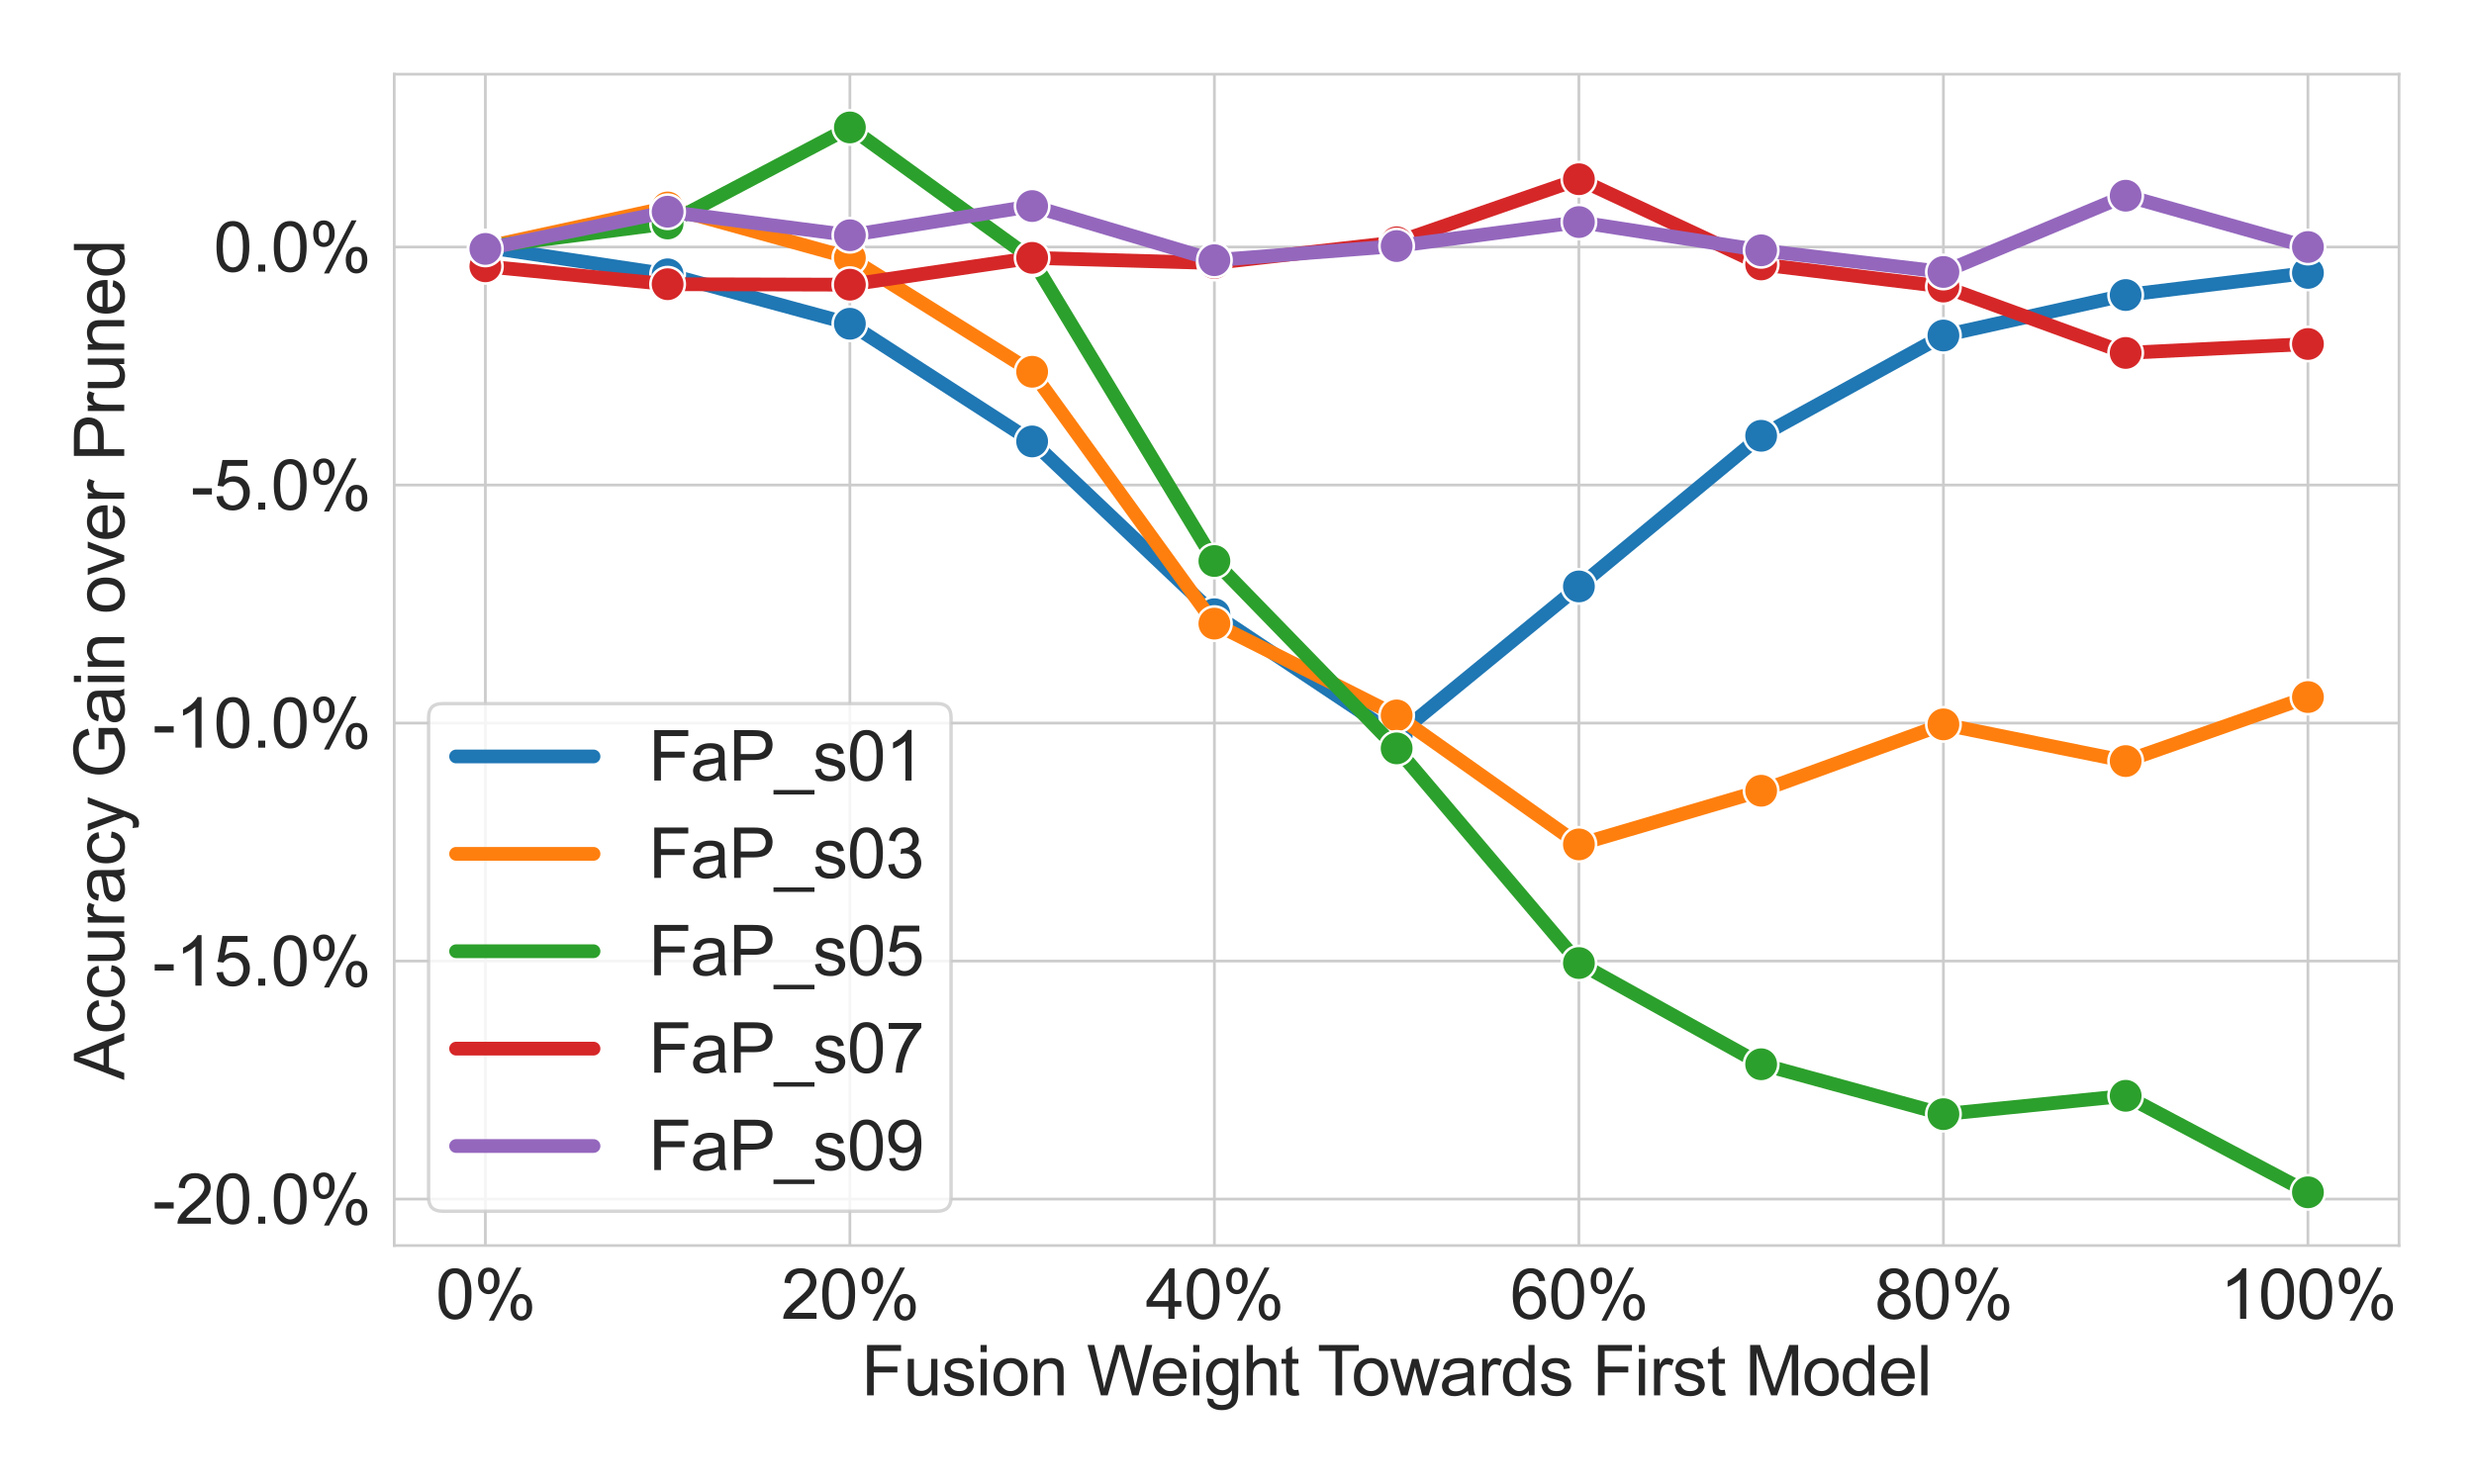 <?xml version="1.0" encoding="utf-8" standalone="no"?>
<!DOCTYPE svg PUBLIC "-//W3C//DTD SVG 1.1//EN"
  "http://www.w3.org/Graphics/SVG/1.1/DTD/svg11.dtd">
<svg xmlns:xlink="http://www.w3.org/1999/xlink" width="720pt" height="432pt" viewBox="0 0 720 432" xmlns="http://www.w3.org/2000/svg" version="1.1">
 <defs>
  <style type="text/css">*{stroke-linejoin: round; stroke-linecap: butt}</style>
 </defs>
 <g id="figure_1">
  <g id="patch_1">
   <path d="M 0 432 
L 720 432 
L 720 0 
L 0 0 
z
" style="fill: #ffffff"/>
  </g>
  <g id="axes_1">
   <g id="patch_2">
    <path d="M 114.734 362.584 
L 698.189 362.584 
L 698.189 21.6 
L 114.734 21.6 
z
" style="fill: #ffffff"/>
   </g>
   <g id="matplotlib.axis_1">
    <g id="xtick_1">
     <g id="line2d_1">
      <path d="M 141.255 362.584 
L 141.255 21.6 
" clip-path="url(#paf6564ee57)" style="fill: none; stroke: #cccccc; stroke-width: 0.8; stroke-linecap: round"/>
     </g>
     <g id="text_1">
      <!-- 0% -->
      <g style="fill: #262626" transform="translate(126.802 383.9) scale(0.2 -0.2)">
       <defs>
        <path id="ArialMT-30" d="M 266 2259 
Q 266 3072 433 3567 
Q 600 4063 929 4331 
Q 1259 4600 1759 4600 
Q 2128 4600 2406 4451 
Q 2684 4303 2865 4023 
Q 3047 3744 3150 3342 
Q 3253 2941 3253 2259 
Q 3253 1453 3087 958 
Q 2922 463 2592 192 
Q 2263 -78 1759 -78 
Q 1097 -78 719 397 
Q 266 969 266 2259 
z
M 844 2259 
Q 844 1131 1108 757 
Q 1372 384 1759 384 
Q 2147 384 2411 759 
Q 2675 1134 2675 2259 
Q 2675 3391 2411 3762 
Q 2147 4134 1753 4134 
Q 1366 4134 1134 3806 
Q 844 3388 844 2259 
z
" transform="scale(0.016)"/>
        <path id="ArialMT-25" d="M 372 3481 
Q 372 3972 619 4315 
Q 866 4659 1334 4659 
Q 1766 4659 2048 4351 
Q 2331 4044 2331 3447 
Q 2331 2866 2045 2552 
Q 1759 2238 1341 2238 
Q 925 2238 648 2547 
Q 372 2856 372 3481 
z
M 1350 4272 
Q 1141 4272 1002 4090 
Q 863 3909 863 3425 
Q 863 2984 1003 2804 
Q 1144 2625 1350 2625 
Q 1563 2625 1702 2806 
Q 1841 2988 1841 3469 
Q 1841 3913 1700 4092 
Q 1559 4272 1350 4272 
z
M 1353 -169 
L 3859 4659 
L 4316 4659 
L 1819 -169 
L 1353 -169 
z
M 3334 1075 
Q 3334 1569 3581 1911 
Q 3828 2253 4300 2253 
Q 4731 2253 5014 1945 
Q 5297 1638 5297 1041 
Q 5297 459 5011 145 
Q 4725 -169 4303 -169 
Q 3888 -169 3611 142 
Q 3334 453 3334 1075 
z
M 4316 1866 
Q 4103 1866 3964 1684 
Q 3825 1503 3825 1019 
Q 3825 581 3965 400 
Q 4106 219 4313 219 
Q 4528 219 4667 400 
Q 4806 581 4806 1063 
Q 4806 1506 4665 1686 
Q 4525 1866 4316 1866 
z
" transform="scale(0.016)"/>
       </defs>
       <use xlink:href="#ArialMT-30"/>
       <use xlink:href="#ArialMT-25" x="55.615"/>
      </g>
     </g>
    </g>
    <g id="xtick_2">
     <g id="line2d_2">
      <path d="M 247.338 362.584 
L 247.338 21.6 
" clip-path="url(#paf6564ee57)" style="fill: none; stroke: #cccccc; stroke-width: 0.8; stroke-linecap: round"/>
     </g>
     <g id="text_2">
      <!-- 20% -->
      <g style="fill: #262626" transform="translate(227.324 383.9) scale(0.2 -0.2)">
       <defs>
        <path id="ArialMT-32" d="M 3222 541 
L 3222 0 
L 194 0 
Q 188 203 259 391 
Q 375 700 629 1000 
Q 884 1300 1366 1694 
Q 2113 2306 2375 2664 
Q 2638 3022 2638 3341 
Q 2638 3675 2398 3904 
Q 2159 4134 1775 4134 
Q 1369 4134 1125 3890 
Q 881 3647 878 3216 
L 300 3275 
Q 359 3922 746 4261 
Q 1134 4600 1788 4600 
Q 2447 4600 2831 4234 
Q 3216 3869 3216 3328 
Q 3216 3053 3103 2787 
Q 2991 2522 2730 2228 
Q 2469 1934 1863 1422 
Q 1356 997 1212 845 
Q 1069 694 975 541 
L 3222 541 
z
" transform="scale(0.016)"/>
       </defs>
       <use xlink:href="#ArialMT-32"/>
       <use xlink:href="#ArialMT-30" x="55.615"/>
       <use xlink:href="#ArialMT-25" x="111.23"/>
      </g>
     </g>
    </g>
    <g id="xtick_3">
     <g id="line2d_3">
      <path d="M 353.42 362.584 
L 353.42 21.6 
" clip-path="url(#paf6564ee57)" style="fill: none; stroke: #cccccc; stroke-width: 0.8; stroke-linecap: round"/>
     </g>
     <g id="text_3">
      <!-- 40% -->
      <g style="fill: #262626" transform="translate(333.406 383.9) scale(0.2 -0.2)">
       <defs>
        <path id="ArialMT-34" d="M 2069 0 
L 2069 1097 
L 81 1097 
L 81 1613 
L 2172 4581 
L 2631 4581 
L 2631 1613 
L 3250 1613 
L 3250 1097 
L 2631 1097 
L 2631 0 
L 2069 0 
z
M 2069 1613 
L 2069 3678 
L 634 1613 
L 2069 1613 
z
" transform="scale(0.016)"/>
       </defs>
       <use xlink:href="#ArialMT-34"/>
       <use xlink:href="#ArialMT-30" x="55.615"/>
       <use xlink:href="#ArialMT-25" x="111.23"/>
      </g>
     </g>
    </g>
    <g id="xtick_4">
     <g id="line2d_4">
      <path d="M 459.503 362.584 
L 459.503 21.6 
" clip-path="url(#paf6564ee57)" style="fill: none; stroke: #cccccc; stroke-width: 0.8; stroke-linecap: round"/>
     </g>
     <g id="text_4">
      <!-- 60% -->
      <g style="fill: #262626" transform="translate(439.489 383.9) scale(0.2 -0.2)">
       <defs>
        <path id="ArialMT-36" d="M 3184 3459 
L 2625 3416 
Q 2550 3747 2413 3897 
Q 2184 4138 1850 4138 
Q 1581 4138 1378 3988 
Q 1113 3794 959 3422 
Q 806 3050 800 2363 
Q 1003 2672 1297 2822 
Q 1591 2972 1913 2972 
Q 2475 2972 2870 2558 
Q 3266 2144 3266 1488 
Q 3266 1056 3080 686 
Q 2894 316 2569 119 
Q 2244 -78 1831 -78 
Q 1128 -78 684 439 
Q 241 956 241 2144 
Q 241 3472 731 4075 
Q 1159 4600 1884 4600 
Q 2425 4600 2770 4297 
Q 3116 3994 3184 3459 
z
M 888 1484 
Q 888 1194 1011 928 
Q 1134 663 1356 523 
Q 1578 384 1822 384 
Q 2178 384 2434 671 
Q 2691 959 2691 1453 
Q 2691 1928 2437 2201 
Q 2184 2475 1800 2475 
Q 1419 2475 1153 2201 
Q 888 1928 888 1484 
z
" transform="scale(0.016)"/>
       </defs>
       <use xlink:href="#ArialMT-36"/>
       <use xlink:href="#ArialMT-30" x="55.615"/>
       <use xlink:href="#ArialMT-25" x="111.23"/>
      </g>
     </g>
    </g>
    <g id="xtick_5">
     <g id="line2d_5">
      <path d="M 565.585 362.584 
L 565.585 21.6 
" clip-path="url(#paf6564ee57)" style="fill: none; stroke: #cccccc; stroke-width: 0.8; stroke-linecap: round"/>
     </g>
     <g id="text_5">
      <!-- 80% -->
      <g style="fill: #262626" transform="translate(545.571 383.9) scale(0.2 -0.2)">
       <defs>
        <path id="ArialMT-38" d="M 1131 2484 
Q 781 2613 612 2850 
Q 444 3088 444 3419 
Q 444 3919 803 4259 
Q 1163 4600 1759 4600 
Q 2359 4600 2725 4251 
Q 3091 3903 3091 3403 
Q 3091 3084 2923 2848 
Q 2756 2613 2416 2484 
Q 2838 2347 3058 2040 
Q 3278 1734 3278 1309 
Q 3278 722 2862 322 
Q 2447 -78 1769 -78 
Q 1091 -78 675 323 
Q 259 725 259 1325 
Q 259 1772 486 2073 
Q 713 2375 1131 2484 
z
M 1019 3438 
Q 1019 3113 1228 2906 
Q 1438 2700 1772 2700 
Q 2097 2700 2305 2904 
Q 2513 3109 2513 3406 
Q 2513 3716 2298 3927 
Q 2084 4138 1766 4138 
Q 1444 4138 1231 3931 
Q 1019 3725 1019 3438 
z
M 838 1322 
Q 838 1081 952 856 
Q 1066 631 1291 507 
Q 1516 384 1775 384 
Q 2178 384 2440 643 
Q 2703 903 2703 1303 
Q 2703 1709 2433 1975 
Q 2163 2241 1756 2241 
Q 1359 2241 1098 1978 
Q 838 1716 838 1322 
z
" transform="scale(0.016)"/>
       </defs>
       <use xlink:href="#ArialMT-38"/>
       <use xlink:href="#ArialMT-30" x="55.615"/>
       <use xlink:href="#ArialMT-25" x="111.23"/>
      </g>
     </g>
    </g>
    <g id="xtick_6">
     <g id="line2d_6">
      <path d="M 671.668 362.584 
L 671.668 21.6 
" clip-path="url(#paf6564ee57)" style="fill: none; stroke: #cccccc; stroke-width: 0.8; stroke-linecap: round"/>
     </g>
     <g id="text_6">
      <!-- 100% -->
      <g style="fill: #262626" transform="translate(646.093 383.9) scale(0.2 -0.2)">
       <defs>
        <path id="ArialMT-31" d="M 2384 0 
L 1822 0 
L 1822 3584 
Q 1619 3391 1289 3197 
Q 959 3003 697 2906 
L 697 3450 
Q 1169 3672 1522 3987 
Q 1875 4303 2022 4600 
L 2384 4600 
L 2384 0 
z
" transform="scale(0.016)"/>
       </defs>
       <use xlink:href="#ArialMT-31"/>
       <use xlink:href="#ArialMT-30" x="55.615"/>
       <use xlink:href="#ArialMT-30" x="111.23"/>
       <use xlink:href="#ArialMT-25" x="166.846"/>
      </g>
     </g>
    </g>
    <g id="text_7">
     <!-- Fusion Weight Towards First Model -->
     <g style="fill: #262626" transform="translate(250.663 406.191) scale(0.2 -0.2)">
      <defs>
       <path id="ArialMT-46" d="M 525 0 
L 525 4581 
L 3616 4581 
L 3616 4041 
L 1131 4041 
L 1131 2622 
L 3281 2622 
L 3281 2081 
L 1131 2081 
L 1131 0 
L 525 0 
z
" transform="scale(0.016)"/>
       <path id="ArialMT-75" d="M 2597 0 
L 2597 488 
Q 2209 -75 1544 -75 
Q 1250 -75 995 37 
Q 741 150 617 320 
Q 494 491 444 738 
Q 409 903 409 1263 
L 409 3319 
L 972 3319 
L 972 1478 
Q 972 1038 1006 884 
Q 1059 663 1231 536 
Q 1403 409 1656 409 
Q 1909 409 2131 539 
Q 2353 669 2445 892 
Q 2538 1116 2538 1541 
L 2538 3319 
L 3100 3319 
L 3100 0 
L 2597 0 
z
" transform="scale(0.016)"/>
       <path id="ArialMT-73" d="M 197 991 
L 753 1078 
Q 800 744 1014 566 
Q 1228 388 1613 388 
Q 2000 388 2187 545 
Q 2375 703 2375 916 
Q 2375 1106 2209 1216 
Q 2094 1291 1634 1406 
Q 1016 1563 777 1677 
Q 538 1791 414 1992 
Q 291 2194 291 2438 
Q 291 2659 392 2848 
Q 494 3038 669 3163 
Q 800 3259 1026 3326 
Q 1253 3394 1513 3394 
Q 1903 3394 2198 3281 
Q 2494 3169 2634 2976 
Q 2775 2784 2828 2463 
L 2278 2388 
Q 2241 2644 2061 2787 
Q 1881 2931 1553 2931 
Q 1166 2931 1000 2803 
Q 834 2675 834 2503 
Q 834 2394 903 2306 
Q 972 2216 1119 2156 
Q 1203 2125 1616 2013 
Q 2213 1853 2448 1751 
Q 2684 1650 2818 1456 
Q 2953 1263 2953 975 
Q 2953 694 2789 445 
Q 2625 197 2315 61 
Q 2006 -75 1616 -75 
Q 969 -75 630 194 
Q 291 463 197 991 
z
" transform="scale(0.016)"/>
       <path id="ArialMT-69" d="M 425 3934 
L 425 4581 
L 988 4581 
L 988 3934 
L 425 3934 
z
M 425 0 
L 425 3319 
L 988 3319 
L 988 0 
L 425 0 
z
" transform="scale(0.016)"/>
       <path id="ArialMT-6f" d="M 213 1659 
Q 213 2581 725 3025 
Q 1153 3394 1769 3394 
Q 2453 3394 2887 2945 
Q 3322 2497 3322 1706 
Q 3322 1066 3130 698 
Q 2938 331 2570 128 
Q 2203 -75 1769 -75 
Q 1072 -75 642 372 
Q 213 819 213 1659 
z
M 791 1659 
Q 791 1022 1069 705 
Q 1347 388 1769 388 
Q 2188 388 2466 706 
Q 2744 1025 2744 1678 
Q 2744 2294 2464 2611 
Q 2184 2928 1769 2928 
Q 1347 2928 1069 2612 
Q 791 2297 791 1659 
z
" transform="scale(0.016)"/>
       <path id="ArialMT-6e" d="M 422 0 
L 422 3319 
L 928 3319 
L 928 2847 
Q 1294 3394 1984 3394 
Q 2284 3394 2536 3286 
Q 2788 3178 2913 3003 
Q 3038 2828 3088 2588 
Q 3119 2431 3119 2041 
L 3119 0 
L 2556 0 
L 2556 2019 
Q 2556 2363 2490 2533 
Q 2425 2703 2258 2804 
Q 2091 2906 1866 2906 
Q 1506 2906 1245 2678 
Q 984 2450 984 1813 
L 984 0 
L 422 0 
z
" transform="scale(0.016)"/>
       <path id="ArialMT-20" transform="scale(0.016)"/>
       <path id="ArialMT-57" d="M 1294 0 
L 78 4581 
L 700 4581 
L 1397 1578 
Q 1509 1106 1591 641 
Q 1766 1375 1797 1488 
L 2669 4581 
L 3400 4581 
L 4056 2263 
Q 4303 1400 4413 641 
Q 4500 1075 4641 1638 
L 5359 4581 
L 5969 4581 
L 4713 0 
L 4128 0 
L 3163 3491 
Q 3041 3928 3019 4028 
Q 2947 3713 2884 3491 
L 1913 0 
L 1294 0 
z
" transform="scale(0.016)"/>
       <path id="ArialMT-65" d="M 2694 1069 
L 3275 997 
Q 3138 488 2766 206 
Q 2394 -75 1816 -75 
Q 1088 -75 661 373 
Q 234 822 234 1631 
Q 234 2469 665 2931 
Q 1097 3394 1784 3394 
Q 2450 3394 2872 2941 
Q 3294 2488 3294 1666 
Q 3294 1616 3291 1516 
L 816 1516 
Q 847 969 1125 678 
Q 1403 388 1819 388 
Q 2128 388 2347 550 
Q 2566 713 2694 1069 
z
M 847 1978 
L 2700 1978 
Q 2663 2397 2488 2606 
Q 2219 2931 1791 2931 
Q 1403 2931 1139 2672 
Q 875 2413 847 1978 
z
" transform="scale(0.016)"/>
       <path id="ArialMT-67" d="M 319 -275 
L 866 -356 
Q 900 -609 1056 -725 
Q 1266 -881 1628 -881 
Q 2019 -881 2231 -725 
Q 2444 -569 2519 -288 
Q 2563 -116 2559 434 
Q 2191 0 1641 0 
Q 956 0 581 494 
Q 206 988 206 1678 
Q 206 2153 378 2554 
Q 550 2956 876 3175 
Q 1203 3394 1644 3394 
Q 2231 3394 2613 2919 
L 2613 3319 
L 3131 3319 
L 3131 450 
Q 3131 -325 2973 -648 
Q 2816 -972 2473 -1159 
Q 2131 -1347 1631 -1347 
Q 1038 -1347 672 -1080 
Q 306 -813 319 -275 
z
M 784 1719 
Q 784 1066 1043 766 
Q 1303 466 1694 466 
Q 2081 466 2343 764 
Q 2606 1063 2606 1700 
Q 2606 2309 2336 2618 
Q 2066 2928 1684 2928 
Q 1309 2928 1046 2623 
Q 784 2319 784 1719 
z
" transform="scale(0.016)"/>
       <path id="ArialMT-68" d="M 422 0 
L 422 4581 
L 984 4581 
L 984 2938 
Q 1378 3394 1978 3394 
Q 2347 3394 2619 3248 
Q 2891 3103 3008 2847 
Q 3125 2591 3125 2103 
L 3125 0 
L 2563 0 
L 2563 2103 
Q 2563 2525 2380 2717 
Q 2197 2909 1863 2909 
Q 1613 2909 1392 2779 
Q 1172 2650 1078 2428 
Q 984 2206 984 1816 
L 984 0 
L 422 0 
z
" transform="scale(0.016)"/>
       <path id="ArialMT-74" d="M 1650 503 
L 1731 6 
Q 1494 -44 1306 -44 
Q 1000 -44 831 53 
Q 663 150 594 308 
Q 525 466 525 972 
L 525 2881 
L 113 2881 
L 113 3319 
L 525 3319 
L 525 4141 
L 1084 4478 
L 1084 3319 
L 1650 3319 
L 1650 2881 
L 1084 2881 
L 1084 941 
Q 1084 700 1114 631 
Q 1144 563 1211 522 
Q 1278 481 1403 481 
Q 1497 481 1650 503 
z
" transform="scale(0.016)"/>
       <path id="ArialMT-54" d="M 1659 0 
L 1659 4041 
L 150 4041 
L 150 4581 
L 3781 4581 
L 3781 4041 
L 2266 4041 
L 2266 0 
L 1659 0 
z
" transform="scale(0.016)"/>
       <path id="ArialMT-77" d="M 1034 0 
L 19 3319 
L 600 3319 
L 1128 1403 
L 1325 691 
Q 1338 744 1497 1375 
L 2025 3319 
L 2603 3319 
L 3100 1394 
L 3266 759 
L 3456 1400 
L 4025 3319 
L 4572 3319 
L 3534 0 
L 2950 0 
L 2422 1988 
L 2294 2553 
L 1622 0 
L 1034 0 
z
" transform="scale(0.016)"/>
       <path id="ArialMT-61" d="M 2588 409 
Q 2275 144 1986 34 
Q 1697 -75 1366 -75 
Q 819 -75 525 192 
Q 231 459 231 875 
Q 231 1119 342 1320 
Q 453 1522 633 1644 
Q 813 1766 1038 1828 
Q 1203 1872 1538 1913 
Q 2219 1994 2541 2106 
Q 2544 2222 2544 2253 
Q 2544 2597 2384 2738 
Q 2169 2928 1744 2928 
Q 1347 2928 1158 2789 
Q 969 2650 878 2297 
L 328 2372 
Q 403 2725 575 2942 
Q 747 3159 1072 3276 
Q 1397 3394 1825 3394 
Q 2250 3394 2515 3294 
Q 2781 3194 2906 3042 
Q 3031 2891 3081 2659 
Q 3109 2516 3109 2141 
L 3109 1391 
Q 3109 606 3145 398 
Q 3181 191 3288 0 
L 2700 0 
Q 2613 175 2588 409 
z
M 2541 1666 
Q 2234 1541 1622 1453 
Q 1275 1403 1131 1340 
Q 988 1278 909 1158 
Q 831 1038 831 891 
Q 831 666 1001 516 
Q 1172 366 1500 366 
Q 1825 366 2078 508 
Q 2331 650 2450 897 
Q 2541 1088 2541 1459 
L 2541 1666 
z
" transform="scale(0.016)"/>
       <path id="ArialMT-72" d="M 416 0 
L 416 3319 
L 922 3319 
L 922 2816 
Q 1116 3169 1280 3281 
Q 1444 3394 1641 3394 
Q 1925 3394 2219 3213 
L 2025 2691 
Q 1819 2813 1613 2813 
Q 1428 2813 1281 2702 
Q 1134 2591 1072 2394 
Q 978 2094 978 1738 
L 978 0 
L 416 0 
z
" transform="scale(0.016)"/>
       <path id="ArialMT-64" d="M 2575 0 
L 2575 419 
Q 2259 -75 1647 -75 
Q 1250 -75 917 144 
Q 584 363 401 755 
Q 219 1147 219 1656 
Q 219 2153 384 2558 
Q 550 2963 881 3178 
Q 1213 3394 1622 3394 
Q 1922 3394 2156 3267 
Q 2391 3141 2538 2938 
L 2538 4581 
L 3097 4581 
L 3097 0 
L 2575 0 
z
M 797 1656 
Q 797 1019 1065 703 
Q 1334 388 1700 388 
Q 2069 388 2326 689 
Q 2584 991 2584 1609 
Q 2584 2291 2321 2609 
Q 2059 2928 1675 2928 
Q 1300 2928 1048 2622 
Q 797 2316 797 1656 
z
" transform="scale(0.016)"/>
       <path id="ArialMT-4d" d="M 475 0 
L 475 4581 
L 1388 4581 
L 2472 1338 
Q 2622 884 2691 659 
Q 2769 909 2934 1394 
L 4031 4581 
L 4847 4581 
L 4847 0 
L 4263 0 
L 4263 3834 
L 2931 0 
L 2384 0 
L 1059 3900 
L 1059 0 
L 475 0 
z
" transform="scale(0.016)"/>
       <path id="ArialMT-6c" d="M 409 0 
L 409 4581 
L 972 4581 
L 972 0 
L 409 0 
z
" transform="scale(0.016)"/>
      </defs>
      <use xlink:href="#ArialMT-46"/>
      <use xlink:href="#ArialMT-75" x="61.084"/>
      <use xlink:href="#ArialMT-73" x="116.699"/>
      <use xlink:href="#ArialMT-69" x="166.699"/>
      <use xlink:href="#ArialMT-6f" x="188.916"/>
      <use xlink:href="#ArialMT-6e" x="244.531"/>
      <use xlink:href="#ArialMT-20" x="300.146"/>
      <use xlink:href="#ArialMT-57" x="327.93"/>
      <use xlink:href="#ArialMT-65" x="420.564"/>
      <use xlink:href="#ArialMT-69" x="476.18"/>
      <use xlink:href="#ArialMT-67" x="498.396"/>
      <use xlink:href="#ArialMT-68" x="554.012"/>
      <use xlink:href="#ArialMT-74" x="609.627"/>
      <use xlink:href="#ArialMT-20" x="637.41"/>
      <use xlink:href="#ArialMT-54" x="663.443"/>
      <use xlink:href="#ArialMT-6f" x="713.402"/>
      <use xlink:href="#ArialMT-77" x="769.018"/>
      <use xlink:href="#ArialMT-61" x="841.234"/>
      <use xlink:href="#ArialMT-72" x="896.85"/>
      <use xlink:href="#ArialMT-64" x="930.15"/>
      <use xlink:href="#ArialMT-73" x="985.766"/>
      <use xlink:href="#ArialMT-20" x="1035.766"/>
      <use xlink:href="#ArialMT-46" x="1063.549"/>
      <use xlink:href="#ArialMT-69" x="1124.633"/>
      <use xlink:href="#ArialMT-72" x="1146.85"/>
      <use xlink:href="#ArialMT-73" x="1180.15"/>
      <use xlink:href="#ArialMT-74" x="1230.15"/>
      <use xlink:href="#ArialMT-20" x="1257.934"/>
      <use xlink:href="#ArialMT-4d" x="1285.717"/>
      <use xlink:href="#ArialMT-6f" x="1369.018"/>
      <use xlink:href="#ArialMT-64" x="1424.633"/>
      <use xlink:href="#ArialMT-65" x="1480.248"/>
      <use xlink:href="#ArialMT-6c" x="1535.863"/>
     </g>
    </g>
   </g>
   <g id="matplotlib.axis_2">
    <g id="ytick_1">
     <g id="line2d_7">
      <path d="M 114.734 349.058 
L 698.189 349.058 
" clip-path="url(#paf6564ee57)" style="fill: none; stroke: #cccccc; stroke-width: 0.8; stroke-linecap: round"/>
     </g>
     <g id="text_8">
      <!-- -20.0% -->
      <g style="fill: #262626" transform="translate(44.369 356.216) scale(0.2 -0.2)">
       <defs>
        <path id="ArialMT-2d" d="M 203 1375 
L 203 1941 
L 1931 1941 
L 1931 1375 
L 203 1375 
z
" transform="scale(0.016)"/>
        <path id="ArialMT-2e" d="M 581 0 
L 581 641 
L 1222 641 
L 1222 0 
L 581 0 
z
" transform="scale(0.016)"/>
       </defs>
       <use xlink:href="#ArialMT-2d"/>
       <use xlink:href="#ArialMT-32" x="33.301"/>
       <use xlink:href="#ArialMT-30" x="88.916"/>
       <use xlink:href="#ArialMT-2e" x="144.531"/>
       <use xlink:href="#ArialMT-30" x="172.314"/>
       <use xlink:href="#ArialMT-25" x="227.93"/>
      </g>
     </g>
    </g>
    <g id="ytick_2">
     <g id="line2d_8">
      <path d="M 114.734 279.771 
L 698.189 279.771 
" clip-path="url(#paf6564ee57)" style="fill: none; stroke: #cccccc; stroke-width: 0.8; stroke-linecap: round"/>
     </g>
     <g id="text_9">
      <!-- -15.0% -->
      <g style="fill: #262626" transform="translate(44.369 286.929) scale(0.2 -0.2)">
       <defs>
        <path id="ArialMT-35" d="M 266 1200 
L 856 1250 
Q 922 819 1161 601 
Q 1400 384 1738 384 
Q 2144 384 2425 690 
Q 2706 997 2706 1503 
Q 2706 1984 2436 2262 
Q 2166 2541 1728 2541 
Q 1456 2541 1237 2417 
Q 1019 2294 894 2097 
L 366 2166 
L 809 4519 
L 3088 4519 
L 3088 3981 
L 1259 3981 
L 1013 2750 
Q 1425 3038 1878 3038 
Q 2478 3038 2890 2622 
Q 3303 2206 3303 1553 
Q 3303 931 2941 478 
Q 2500 -78 1738 -78 
Q 1113 -78 717 272 
Q 322 622 266 1200 
z
" transform="scale(0.016)"/>
       </defs>
       <use xlink:href="#ArialMT-2d"/>
       <use xlink:href="#ArialMT-31" x="33.301"/>
       <use xlink:href="#ArialMT-35" x="88.916"/>
       <use xlink:href="#ArialMT-2e" x="144.531"/>
       <use xlink:href="#ArialMT-30" x="172.314"/>
       <use xlink:href="#ArialMT-25" x="227.93"/>
      </g>
     </g>
    </g>
    <g id="ytick_3">
     <g id="line2d_9">
      <path d="M 114.734 210.483 
L 698.189 210.483 
" clip-path="url(#paf6564ee57)" style="fill: none; stroke: #cccccc; stroke-width: 0.8; stroke-linecap: round"/>
     </g>
     <g id="text_10">
      <!-- -10.0% -->
      <g style="fill: #262626" transform="translate(44.369 217.641) scale(0.2 -0.2)">
       <use xlink:href="#ArialMT-2d"/>
       <use xlink:href="#ArialMT-31" x="33.301"/>
       <use xlink:href="#ArialMT-30" x="88.916"/>
       <use xlink:href="#ArialMT-2e" x="144.531"/>
       <use xlink:href="#ArialMT-30" x="172.314"/>
       <use xlink:href="#ArialMT-25" x="227.93"/>
      </g>
     </g>
    </g>
    <g id="ytick_4">
     <g id="line2d_10">
      <path d="M 114.734 141.195 
L 698.189 141.195 
" clip-path="url(#paf6564ee57)" style="fill: none; stroke: #cccccc; stroke-width: 0.8; stroke-linecap: round"/>
     </g>
     <g id="text_11">
      <!-- -5.0% -->
      <g style="fill: #262626" transform="translate(55.491 148.353) scale(0.2 -0.2)">
       <use xlink:href="#ArialMT-2d"/>
       <use xlink:href="#ArialMT-35" x="33.301"/>
       <use xlink:href="#ArialMT-2e" x="88.916"/>
       <use xlink:href="#ArialMT-30" x="116.699"/>
       <use xlink:href="#ArialMT-25" x="172.314"/>
      </g>
     </g>
    </g>
    <g id="ytick_5">
     <g id="line2d_11">
      <path d="M 114.734 71.908 
L 698.189 71.908 
" clip-path="url(#paf6564ee57)" style="fill: none; stroke: #cccccc; stroke-width: 0.8; stroke-linecap: round"/>
     </g>
     <g id="text_12">
      <!-- 0.0% -->
      <g style="fill: #262626" transform="translate(62.15 79.065) scale(0.2 -0.2)">
       <use xlink:href="#ArialMT-30"/>
       <use xlink:href="#ArialMT-2e" x="55.615"/>
       <use xlink:href="#ArialMT-30" x="83.398"/>
       <use xlink:href="#ArialMT-25" x="139.014"/>
      </g>
     </g>
    </g>
    <g id="text_13">
     <!-- Accuracy Gain over Pruned -->
     <g style="fill: #262626" transform="translate(36.159 314.366) rotate(-90) scale(0.2 -0.2)">
      <defs>
       <path id="ArialMT-41" d="M -9 0 
L 1750 4581 
L 2403 4581 
L 4278 0 
L 3588 0 
L 3053 1388 
L 1138 1388 
L 634 0 
L -9 0 
z
M 1313 1881 
L 2866 1881 
L 2388 3150 
Q 2169 3728 2063 4100 
Q 1975 3659 1816 3225 
L 1313 1881 
z
" transform="scale(0.016)"/>
       <path id="ArialMT-63" d="M 2588 1216 
L 3141 1144 
Q 3050 572 2676 248 
Q 2303 -75 1759 -75 
Q 1078 -75 664 370 
Q 250 816 250 1647 
Q 250 2184 428 2587 
Q 606 2991 970 3192 
Q 1334 3394 1763 3394 
Q 2303 3394 2647 3120 
Q 2991 2847 3088 2344 
L 2541 2259 
Q 2463 2594 2264 2762 
Q 2066 2931 1784 2931 
Q 1359 2931 1093 2626 
Q 828 2322 828 1663 
Q 828 994 1084 691 
Q 1341 388 1753 388 
Q 2084 388 2306 591 
Q 2528 794 2588 1216 
z
" transform="scale(0.016)"/>
       <path id="ArialMT-79" d="M 397 -1278 
L 334 -750 
Q 519 -800 656 -800 
Q 844 -800 956 -737 
Q 1069 -675 1141 -563 
Q 1194 -478 1313 -144 
Q 1328 -97 1363 -6 
L 103 3319 
L 709 3319 
L 1400 1397 
Q 1534 1031 1641 628 
Q 1738 1016 1872 1384 
L 2581 3319 
L 3144 3319 
L 1881 -56 
Q 1678 -603 1566 -809 
Q 1416 -1088 1222 -1217 
Q 1028 -1347 759 -1347 
Q 597 -1347 397 -1278 
z
" transform="scale(0.016)"/>
       <path id="ArialMT-47" d="M 2638 1797 
L 2638 2334 
L 4578 2338 
L 4578 638 
Q 4131 281 3656 101 
Q 3181 -78 2681 -78 
Q 2006 -78 1454 211 
Q 903 500 622 1047 
Q 341 1594 341 2269 
Q 341 2938 620 3517 
Q 900 4097 1425 4378 
Q 1950 4659 2634 4659 
Q 3131 4659 3532 4498 
Q 3934 4338 4162 4050 
Q 4391 3763 4509 3300 
L 3963 3150 
Q 3859 3500 3706 3700 
Q 3553 3900 3268 4020 
Q 2984 4141 2638 4141 
Q 2222 4141 1919 4014 
Q 1616 3888 1430 3681 
Q 1244 3475 1141 3228 
Q 966 2803 966 2306 
Q 966 1694 1177 1281 
Q 1388 869 1791 669 
Q 2194 469 2647 469 
Q 3041 469 3416 620 
Q 3791 772 3984 944 
L 3984 1797 
L 2638 1797 
z
" transform="scale(0.016)"/>
       <path id="ArialMT-76" d="M 1344 0 
L 81 3319 
L 675 3319 
L 1388 1331 
Q 1503 1009 1600 663 
Q 1675 925 1809 1294 
L 2547 3319 
L 3125 3319 
L 1869 0 
L 1344 0 
z
" transform="scale(0.016)"/>
       <path id="ArialMT-50" d="M 494 0 
L 494 4581 
L 2222 4581 
Q 2678 4581 2919 4538 
Q 3256 4481 3484 4323 
Q 3713 4166 3852 3881 
Q 3991 3597 3991 3256 
Q 3991 2672 3619 2267 
Q 3247 1863 2275 1863 
L 1100 1863 
L 1100 0 
L 494 0 
z
M 1100 2403 
L 2284 2403 
Q 2872 2403 3119 2622 
Q 3366 2841 3366 3238 
Q 3366 3525 3220 3729 
Q 3075 3934 2838 4000 
Q 2684 4041 2272 4041 
L 1100 4041 
L 1100 2403 
z
" transform="scale(0.016)"/>
      </defs>
      <use xlink:href="#ArialMT-41"/>
      <use xlink:href="#ArialMT-63" x="66.699"/>
      <use xlink:href="#ArialMT-63" x="116.699"/>
      <use xlink:href="#ArialMT-75" x="166.699"/>
      <use xlink:href="#ArialMT-72" x="222.314"/>
      <use xlink:href="#ArialMT-61" x="255.615"/>
      <use xlink:href="#ArialMT-63" x="311.23"/>
      <use xlink:href="#ArialMT-79" x="361.23"/>
      <use xlink:href="#ArialMT-20" x="411.23"/>
      <use xlink:href="#ArialMT-47" x="439.014"/>
      <use xlink:href="#ArialMT-61" x="516.797"/>
      <use xlink:href="#ArialMT-69" x="572.412"/>
      <use xlink:href="#ArialMT-6e" x="594.629"/>
      <use xlink:href="#ArialMT-20" x="650.244"/>
      <use xlink:href="#ArialMT-6f" x="678.027"/>
      <use xlink:href="#ArialMT-76" x="733.643"/>
      <use xlink:href="#ArialMT-65" x="783.643"/>
      <use xlink:href="#ArialMT-72" x="839.258"/>
      <use xlink:href="#ArialMT-20" x="872.559"/>
      <use xlink:href="#ArialMT-50" x="900.342"/>
      <use xlink:href="#ArialMT-72" x="967.041"/>
      <use xlink:href="#ArialMT-75" x="1000.342"/>
      <use xlink:href="#ArialMT-6e" x="1055.957"/>
      <use xlink:href="#ArialMT-65" x="1111.572"/>
      <use xlink:href="#ArialMT-64" x="1167.188"/>
     </g>
    </g>
   </g>
   <g id="PolyCollection_1"/>
   <g id="PolyCollection_2"/>
   <g id="PolyCollection_3"/>
   <g id="PolyCollection_4"/>
   <g id="PolyCollection_5"/>
   <g id="line2d_12">
    <path d="M 141.255 71.908 
L 194.296 79.856 
L 247.338 94.245 
L 300.379 128.505 
L 353.42 178.799 
L 406.462 214.156 
L 459.503 170.714 
L 512.544 126.861 
L 565.585 97.671 
L 618.627 85.886 
L 671.668 79.445 
" clip-path="url(#paf6564ee57)" style="fill: none; stroke: #1f77b4; stroke-width: 4; stroke-linecap: round"/>
    <defs>
     <path id="m1eb9737d83" d="M 0 5 
C 1.326 5 2.598 4.473 3.536 3.536 
C 4.473 2.598 5 1.326 5 0 
C 5 -1.326 4.473 -2.598 3.536 -3.536 
C 2.598 -4.473 1.326 -5 0 -5 
C -1.326 -5 -2.598 -4.473 -3.536 -3.536 
C -4.473 -2.598 -5 -1.326 -5 0 
C -5 1.326 -4.473 2.598 -3.536 3.536 
C -2.598 4.473 -1.326 5 0 5 
z
" style="stroke: #ffffff; stroke-width: 0.75"/>
    </defs>
    <g clip-path="url(#paf6564ee57)">
     <use xlink:href="#m1eb9737d83" x="141.255" y="71.908" style="fill: #1f77b4; stroke: #ffffff; stroke-width: 0.75"/>
     <use xlink:href="#m1eb9737d83" x="194.296" y="79.856" style="fill: #1f77b4; stroke: #ffffff; stroke-width: 0.75"/>
     <use xlink:href="#m1eb9737d83" x="247.338" y="94.245" style="fill: #1f77b4; stroke: #ffffff; stroke-width: 0.75"/>
     <use xlink:href="#m1eb9737d83" x="300.379" y="128.505" style="fill: #1f77b4; stroke: #ffffff; stroke-width: 0.75"/>
     <use xlink:href="#m1eb9737d83" x="353.42" y="178.799" style="fill: #1f77b4; stroke: #ffffff; stroke-width: 0.75"/>
     <use xlink:href="#m1eb9737d83" x="406.462" y="214.156" style="fill: #1f77b4; stroke: #ffffff; stroke-width: 0.75"/>
     <use xlink:href="#m1eb9737d83" x="459.503" y="170.714" style="fill: #1f77b4; stroke: #ffffff; stroke-width: 0.75"/>
     <use xlink:href="#m1eb9737d83" x="512.544" y="126.861" style="fill: #1f77b4; stroke: #ffffff; stroke-width: 0.75"/>
     <use xlink:href="#m1eb9737d83" x="565.585" y="97.671" style="fill: #1f77b4; stroke: #ffffff; stroke-width: 0.75"/>
     <use xlink:href="#m1eb9737d83" x="618.627" y="85.886" style="fill: #1f77b4; stroke: #ffffff; stroke-width: 0.75"/>
     <use xlink:href="#m1eb9737d83" x="671.668" y="79.445" style="fill: #1f77b4; stroke: #ffffff; stroke-width: 0.75"/>
    </g>
   </g>
   <g id="line2d_13">
    <path d="M 141.255 71.908 
L 194.296 60.396 
L 247.338 75.06 
L 300.379 108.223 
L 353.42 181.54 
L 406.462 208.263 
L 459.503 245.812 
L 512.544 230.189 
L 565.585 210.867 
L 618.627 221.556 
L 671.668 202.918 
" clip-path="url(#paf6564ee57)" style="fill: none; stroke: #ff7f0e; stroke-width: 4; stroke-linecap: round"/>
    <defs>
     <path id="m72013bdd15" d="M 0 5 
C 1.326 5 2.598 4.473 3.536 3.536 
C 4.473 2.598 5 1.326 5 0 
C 5 -1.326 4.473 -2.598 3.536 -3.536 
C 2.598 -4.473 1.326 -5 0 -5 
C -1.326 -5 -2.598 -4.473 -3.536 -3.536 
C -4.473 -2.598 -5 -1.326 -5 0 
C -5 1.326 -4.473 2.598 -3.536 3.536 
C -2.598 4.473 -1.326 5 0 5 
z
" style="stroke: #ffffff; stroke-width: 0.75"/>
    </defs>
    <g clip-path="url(#paf6564ee57)">
     <use xlink:href="#m72013bdd15" x="141.255" y="71.908" style="fill: #ff7f0e; stroke: #ffffff; stroke-width: 0.75"/>
     <use xlink:href="#m72013bdd15" x="194.296" y="60.396" style="fill: #ff7f0e; stroke: #ffffff; stroke-width: 0.75"/>
     <use xlink:href="#m72013bdd15" x="247.338" y="75.06" style="fill: #ff7f0e; stroke: #ffffff; stroke-width: 0.75"/>
     <use xlink:href="#m72013bdd15" x="300.379" y="108.223" style="fill: #ff7f0e; stroke: #ffffff; stroke-width: 0.75"/>
     <use xlink:href="#m72013bdd15" x="353.42" y="181.54" style="fill: #ff7f0e; stroke: #ffffff; stroke-width: 0.75"/>
     <use xlink:href="#m72013bdd15" x="406.462" y="208.263" style="fill: #ff7f0e; stroke: #ffffff; stroke-width: 0.75"/>
     <use xlink:href="#m72013bdd15" x="459.503" y="245.812" style="fill: #ff7f0e; stroke: #ffffff; stroke-width: 0.75"/>
     <use xlink:href="#m72013bdd15" x="512.544" y="230.189" style="fill: #ff7f0e; stroke: #ffffff; stroke-width: 0.75"/>
     <use xlink:href="#m72013bdd15" x="565.585" y="210.867" style="fill: #ff7f0e; stroke: #ffffff; stroke-width: 0.75"/>
     <use xlink:href="#m72013bdd15" x="618.627" y="221.556" style="fill: #ff7f0e; stroke: #ffffff; stroke-width: 0.75"/>
     <use xlink:href="#m72013bdd15" x="671.668" y="202.918" style="fill: #ff7f0e; stroke: #ffffff; stroke-width: 0.75"/>
    </g>
   </g>
   <g id="line2d_14">
    <path d="M 141.255 71.908 
L 194.296 65.056 
L 247.338 37.099 
L 300.379 75.471 
L 353.42 163.314 
L 406.462 217.856 
L 459.503 280.346 
L 512.544 309.81 
L 565.585 324.336 
L 618.627 318.992 
L 671.668 347.085 
" clip-path="url(#paf6564ee57)" style="fill: none; stroke: #2ca02c; stroke-width: 4; stroke-linecap: round"/>
    <defs>
     <path id="m18b28451b1" d="M 0 5 
C 1.326 5 2.598 4.473 3.536 3.536 
C 4.473 2.598 5 1.326 5 0 
C 5 -1.326 4.473 -2.598 3.536 -3.536 
C 2.598 -4.473 1.326 -5 0 -5 
C -1.326 -5 -2.598 -4.473 -3.536 -3.536 
C -4.473 -2.598 -5 -1.326 -5 0 
C -5 1.326 -4.473 2.598 -3.536 3.536 
C -2.598 4.473 -1.326 5 0 5 
z
" style="stroke: #ffffff; stroke-width: 0.75"/>
    </defs>
    <g clip-path="url(#paf6564ee57)">
     <use xlink:href="#m18b28451b1" x="141.255" y="71.908" style="fill: #2ca02c; stroke: #ffffff; stroke-width: 0.75"/>
     <use xlink:href="#m18b28451b1" x="194.296" y="65.056" style="fill: #2ca02c; stroke: #ffffff; stroke-width: 0.75"/>
     <use xlink:href="#m18b28451b1" x="247.338" y="37.099" style="fill: #2ca02c; stroke: #ffffff; stroke-width: 0.75"/>
     <use xlink:href="#m18b28451b1" x="300.379" y="75.471" style="fill: #2ca02c; stroke: #ffffff; stroke-width: 0.75"/>
     <use xlink:href="#m18b28451b1" x="353.42" y="163.314" style="fill: #2ca02c; stroke: #ffffff; stroke-width: 0.75"/>
     <use xlink:href="#m18b28451b1" x="406.462" y="217.856" style="fill: #2ca02c; stroke: #ffffff; stroke-width: 0.75"/>
     <use xlink:href="#m18b28451b1" x="459.503" y="280.346" style="fill: #2ca02c; stroke: #ffffff; stroke-width: 0.75"/>
     <use xlink:href="#m18b28451b1" x="512.544" y="309.81" style="fill: #2ca02c; stroke: #ffffff; stroke-width: 0.75"/>
     <use xlink:href="#m18b28451b1" x="565.585" y="324.336" style="fill: #2ca02c; stroke: #ffffff; stroke-width: 0.75"/>
     <use xlink:href="#m18b28451b1" x="618.627" y="318.992" style="fill: #2ca02c; stroke: #ffffff; stroke-width: 0.75"/>
     <use xlink:href="#m18b28451b1" x="671.668" y="347.085" style="fill: #2ca02c; stroke: #ffffff; stroke-width: 0.75"/>
    </g>
   </g>
   <g id="line2d_15">
    <path d="M 141.255 77.526 
L 194.296 82.734 
L 247.338 82.871 
L 300.379 75.06 
L 353.42 76.567 
L 406.462 70.537 
L 459.503 52.174 
L 512.544 76.978 
L 565.585 83.419 
L 618.627 102.742 
L 671.668 100.138 
" clip-path="url(#paf6564ee57)" style="fill: none; stroke: #d62728; stroke-width: 4; stroke-linecap: round"/>
    <defs>
     <path id="m40cc2a6d17" d="M 0 5 
C 1.326 5 2.598 4.473 3.536 3.536 
C 4.473 2.598 5 1.326 5 0 
C 5 -1.326 4.473 -2.598 3.536 -3.536 
C 2.598 -4.473 1.326 -5 0 -5 
C -1.326 -5 -2.598 -4.473 -3.536 -3.536 
C -4.473 -2.598 -5 -1.326 -5 0 
C -5 1.326 -4.473 2.598 -3.536 3.536 
C -2.598 4.473 -1.326 5 0 5 
z
" style="stroke: #ffffff; stroke-width: 0.75"/>
    </defs>
    <g clip-path="url(#paf6564ee57)">
     <use xlink:href="#m40cc2a6d17" x="141.255" y="77.526" style="fill: #d62728; stroke: #ffffff; stroke-width: 0.75"/>
     <use xlink:href="#m40cc2a6d17" x="194.296" y="82.734" style="fill: #d62728; stroke: #ffffff; stroke-width: 0.75"/>
     <use xlink:href="#m40cc2a6d17" x="247.338" y="82.871" style="fill: #d62728; stroke: #ffffff; stroke-width: 0.75"/>
     <use xlink:href="#m40cc2a6d17" x="300.379" y="75.06" style="fill: #d62728; stroke: #ffffff; stroke-width: 0.75"/>
     <use xlink:href="#m40cc2a6d17" x="353.42" y="76.567" style="fill: #d62728; stroke: #ffffff; stroke-width: 0.75"/>
     <use xlink:href="#m40cc2a6d17" x="406.462" y="70.537" style="fill: #d62728; stroke: #ffffff; stroke-width: 0.75"/>
     <use xlink:href="#m40cc2a6d17" x="459.503" y="52.174" style="fill: #d62728; stroke: #ffffff; stroke-width: 0.75"/>
     <use xlink:href="#m40cc2a6d17" x="512.544" y="76.978" style="fill: #d62728; stroke: #ffffff; stroke-width: 0.75"/>
     <use xlink:href="#m40cc2a6d17" x="565.585" y="83.419" style="fill: #d62728; stroke: #ffffff; stroke-width: 0.75"/>
     <use xlink:href="#m40cc2a6d17" x="618.627" y="102.742" style="fill: #d62728; stroke: #ffffff; stroke-width: 0.75"/>
     <use xlink:href="#m40cc2a6d17" x="671.668" y="100.138" style="fill: #d62728; stroke: #ffffff; stroke-width: 0.75"/>
    </g>
   </g>
   <g id="line2d_16">
    <path d="M 141.255 72.456 
L 194.296 61.63 
L 247.338 68.482 
L 300.379 59.985 
L 353.42 75.745 
L 406.462 71.634 
L 459.503 64.644 
L 512.544 72.867 
L 565.585 79.171 
L 618.627 56.97 
L 671.668 71.908 
" clip-path="url(#paf6564ee57)" style="fill: none; stroke: #9467bd; stroke-width: 4; stroke-linecap: round"/>
    <defs>
     <path id="mba13ea3e6e" d="M 0 5 
C 1.326 5 2.598 4.473 3.536 3.536 
C 4.473 2.598 5 1.326 5 0 
C 5 -1.326 4.473 -2.598 3.536 -3.536 
C 2.598 -4.473 1.326 -5 0 -5 
C -1.326 -5 -2.598 -4.473 -3.536 -3.536 
C -4.473 -2.598 -5 -1.326 -5 0 
C -5 1.326 -4.473 2.598 -3.536 3.536 
C -2.598 4.473 -1.326 5 0 5 
z
" style="stroke: #ffffff; stroke-width: 0.75"/>
    </defs>
    <g clip-path="url(#paf6564ee57)">
     <use xlink:href="#mba13ea3e6e" x="141.255" y="72.456" style="fill: #9467bd; stroke: #ffffff; stroke-width: 0.75"/>
     <use xlink:href="#mba13ea3e6e" x="194.296" y="61.63" style="fill: #9467bd; stroke: #ffffff; stroke-width: 0.75"/>
     <use xlink:href="#mba13ea3e6e" x="247.338" y="68.482" style="fill: #9467bd; stroke: #ffffff; stroke-width: 0.75"/>
     <use xlink:href="#mba13ea3e6e" x="300.379" y="59.985" style="fill: #9467bd; stroke: #ffffff; stroke-width: 0.75"/>
     <use xlink:href="#mba13ea3e6e" x="353.42" y="75.745" style="fill: #9467bd; stroke: #ffffff; stroke-width: 0.75"/>
     <use xlink:href="#mba13ea3e6e" x="406.462" y="71.634" style="fill: #9467bd; stroke: #ffffff; stroke-width: 0.75"/>
     <use xlink:href="#mba13ea3e6e" x="459.503" y="64.644" style="fill: #9467bd; stroke: #ffffff; stroke-width: 0.75"/>
     <use xlink:href="#mba13ea3e6e" x="512.544" y="72.867" style="fill: #9467bd; stroke: #ffffff; stroke-width: 0.75"/>
     <use xlink:href="#mba13ea3e6e" x="565.585" y="79.171" style="fill: #9467bd; stroke: #ffffff; stroke-width: 0.75"/>
     <use xlink:href="#mba13ea3e6e" x="618.627" y="56.97" style="fill: #9467bd; stroke: #ffffff; stroke-width: 0.75"/>
     <use xlink:href="#mba13ea3e6e" x="671.668" y="71.908" style="fill: #9467bd; stroke: #ffffff; stroke-width: 0.75"/>
    </g>
   </g>
   <g id="line2d_17"/>
   <g id="line2d_18"/>
   <g id="line2d_19"/>
   <g id="line2d_20"/>
   <g id="line2d_21"/>
   <g id="patch_3">
    <path d="M 114.734 362.584 
L 114.734 21.6 
" style="fill: none; stroke: #cccccc; stroke-width: 0.8; stroke-linejoin: miter; stroke-linecap: square"/>
   </g>
   <g id="patch_4">
    <path d="M 698.189 362.584 
L 698.189 21.6 
" style="fill: none; stroke: #cccccc; stroke-width: 0.8; stroke-linejoin: miter; stroke-linecap: square"/>
   </g>
   <g id="patch_5">
    <path d="M 114.734 362.584 
L 698.189 362.584 
" style="fill: none; stroke: #cccccc; stroke-width: 0.8; stroke-linejoin: miter; stroke-linecap: square"/>
   </g>
   <g id="patch_6">
    <path d="M 114.734 21.6 
L 698.189 21.6 
" style="fill: none; stroke: #cccccc; stroke-width: 0.8; stroke-linejoin: miter; stroke-linecap: square"/>
   </g>
   <g id="legend_1">
    <g id="patch_7">
     <path d="M 128.734 352.584 
L 272.778 352.584 
Q 276.778 352.584 276.778 348.584 
L 276.778 208.834 
Q 276.778 204.834 272.778 204.834 
L 128.734 204.834 
Q 124.734 204.834 124.734 208.834 
L 124.734 348.584 
Q 124.734 352.584 128.734 352.584 
z
" style="fill: #ffffff; opacity: 0.8; stroke: #cccccc; stroke-linejoin: miter"/>
    </g>
    <g id="line2d_22">
     <path d="M 132.734 220.209 
L 152.734 220.209 
L 172.734 220.209 
" style="fill: none; stroke: #1f77b4; stroke-width: 4; stroke-linecap: round"/>
    </g>
    <g id="text_14">
     <!-- FaP_s01 -->
     <g style="fill: #262626" transform="translate(188.734 227.209) scale(0.2 -0.2)">
      <defs>
       <path id="ArialMT-5f" d="M -97 -1272 
L -97 -866 
L 3631 -866 
L 3631 -1272 
L -97 -1272 
z
" transform="scale(0.016)"/>
      </defs>
      <use xlink:href="#ArialMT-46"/>
      <use xlink:href="#ArialMT-61" x="61.084"/>
      <use xlink:href="#ArialMT-50" x="116.699"/>
      <use xlink:href="#ArialMT-5f" x="183.398"/>
      <use xlink:href="#ArialMT-73" x="239.014"/>
      <use xlink:href="#ArialMT-30" x="289.014"/>
      <use xlink:href="#ArialMT-31" x="344.629"/>
     </g>
    </g>
    <g id="line2d_23">
     <path d="M 132.734 248.559 
L 152.734 248.559 
L 172.734 248.559 
" style="fill: none; stroke: #ff7f0e; stroke-width: 4; stroke-linecap: round"/>
    </g>
    <g id="text_15">
     <!-- FaP_s03 -->
     <g style="fill: #262626" transform="translate(188.734 255.559) scale(0.2 -0.2)">
      <defs>
       <path id="ArialMT-33" d="M 269 1209 
L 831 1284 
Q 928 806 1161 595 
Q 1394 384 1728 384 
Q 2125 384 2398 659 
Q 2672 934 2672 1341 
Q 2672 1728 2419 1979 
Q 2166 2231 1775 2231 
Q 1616 2231 1378 2169 
L 1441 2663 
Q 1497 2656 1531 2656 
Q 1891 2656 2178 2843 
Q 2466 3031 2466 3422 
Q 2466 3731 2256 3934 
Q 2047 4138 1716 4138 
Q 1388 4138 1169 3931 
Q 950 3725 888 3313 
L 325 3413 
Q 428 3978 793 4289 
Q 1159 4600 1703 4600 
Q 2078 4600 2393 4439 
Q 2709 4278 2876 4000 
Q 3044 3722 3044 3409 
Q 3044 3113 2884 2869 
Q 2725 2625 2413 2481 
Q 2819 2388 3044 2092 
Q 3269 1797 3269 1353 
Q 3269 753 2831 336 
Q 2394 -81 1725 -81 
Q 1122 -81 723 278 
Q 325 638 269 1209 
z
" transform="scale(0.016)"/>
      </defs>
      <use xlink:href="#ArialMT-46"/>
      <use xlink:href="#ArialMT-61" x="61.084"/>
      <use xlink:href="#ArialMT-50" x="116.699"/>
      <use xlink:href="#ArialMT-5f" x="183.398"/>
      <use xlink:href="#ArialMT-73" x="239.014"/>
      <use xlink:href="#ArialMT-30" x="289.014"/>
      <use xlink:href="#ArialMT-33" x="344.629"/>
     </g>
    </g>
    <g id="line2d_24">
     <path d="M 132.734 276.909 
L 152.734 276.909 
L 172.734 276.909 
" style="fill: none; stroke: #2ca02c; stroke-width: 4; stroke-linecap: round"/>
    </g>
    <g id="text_16">
     <!-- FaP_s05 -->
     <g style="fill: #262626" transform="translate(188.734 283.909) scale(0.2 -0.2)">
      <use xlink:href="#ArialMT-46"/>
      <use xlink:href="#ArialMT-61" x="61.084"/>
      <use xlink:href="#ArialMT-50" x="116.699"/>
      <use xlink:href="#ArialMT-5f" x="183.398"/>
      <use xlink:href="#ArialMT-73" x="239.014"/>
      <use xlink:href="#ArialMT-30" x="289.014"/>
      <use xlink:href="#ArialMT-35" x="344.629"/>
     </g>
    </g>
    <g id="line2d_25">
     <path d="M 132.734 305.259 
L 152.734 305.259 
L 172.734 305.259 
" style="fill: none; stroke: #d62728; stroke-width: 4; stroke-linecap: round"/>
    </g>
    <g id="text_17">
     <!-- FaP_s07 -->
     <g style="fill: #262626" transform="translate(188.734 312.259) scale(0.2 -0.2)">
      <defs>
       <path id="ArialMT-37" d="M 303 3981 
L 303 4522 
L 3269 4522 
L 3269 4084 
Q 2831 3619 2401 2847 
Q 1972 2075 1738 1259 
Q 1569 684 1522 0 
L 944 0 
Q 953 541 1156 1306 
Q 1359 2072 1739 2783 
Q 2119 3494 2547 3981 
L 303 3981 
z
" transform="scale(0.016)"/>
      </defs>
      <use xlink:href="#ArialMT-46"/>
      <use xlink:href="#ArialMT-61" x="61.084"/>
      <use xlink:href="#ArialMT-50" x="116.699"/>
      <use xlink:href="#ArialMT-5f" x="183.398"/>
      <use xlink:href="#ArialMT-73" x="239.014"/>
      <use xlink:href="#ArialMT-30" x="289.014"/>
      <use xlink:href="#ArialMT-37" x="344.629"/>
     </g>
    </g>
    <g id="line2d_26">
     <path d="M 132.734 333.609 
L 152.734 333.609 
L 172.734 333.609 
" style="fill: none; stroke: #9467bd; stroke-width: 4; stroke-linecap: round"/>
    </g>
    <g id="text_18">
     <!-- FaP_s09 -->
     <g style="fill: #262626" transform="translate(188.734 340.609) scale(0.2 -0.2)">
      <defs>
       <path id="ArialMT-39" d="M 350 1059 
L 891 1109 
Q 959 728 1153 556 
Q 1347 384 1650 384 
Q 1909 384 2104 503 
Q 2300 622 2425 820 
Q 2550 1019 2634 1356 
Q 2719 1694 2719 2044 
Q 2719 2081 2716 2156 
Q 2547 1888 2255 1720 
Q 1963 1553 1622 1553 
Q 1053 1553 659 1965 
Q 266 2378 266 3053 
Q 266 3750 677 4175 
Q 1088 4600 1706 4600 
Q 2153 4600 2523 4359 
Q 2894 4119 3086 3673 
Q 3278 3228 3278 2384 
Q 3278 1506 3087 986 
Q 2897 466 2520 194 
Q 2144 -78 1638 -78 
Q 1100 -78 759 220 
Q 419 519 350 1059 
z
M 2653 3081 
Q 2653 3566 2395 3850 
Q 2138 4134 1775 4134 
Q 1400 4134 1122 3828 
Q 844 3522 844 3034 
Q 844 2597 1108 2323 
Q 1372 2050 1759 2050 
Q 2150 2050 2401 2323 
Q 2653 2597 2653 3081 
z
" transform="scale(0.016)"/>
      </defs>
      <use xlink:href="#ArialMT-46"/>
      <use xlink:href="#ArialMT-61" x="61.084"/>
      <use xlink:href="#ArialMT-50" x="116.699"/>
      <use xlink:href="#ArialMT-5f" x="183.398"/>
      <use xlink:href="#ArialMT-73" x="239.014"/>
      <use xlink:href="#ArialMT-30" x="289.014"/>
      <use xlink:href="#ArialMT-39" x="344.629"/>
     </g>
    </g>
   </g>
  </g>
 </g>
 <defs>
  <clipPath id="paf6564ee57">
   <rect x="114.734" y="21.6" width="583.454" height="340.984"/>
  </clipPath>
 </defs>
</svg>
